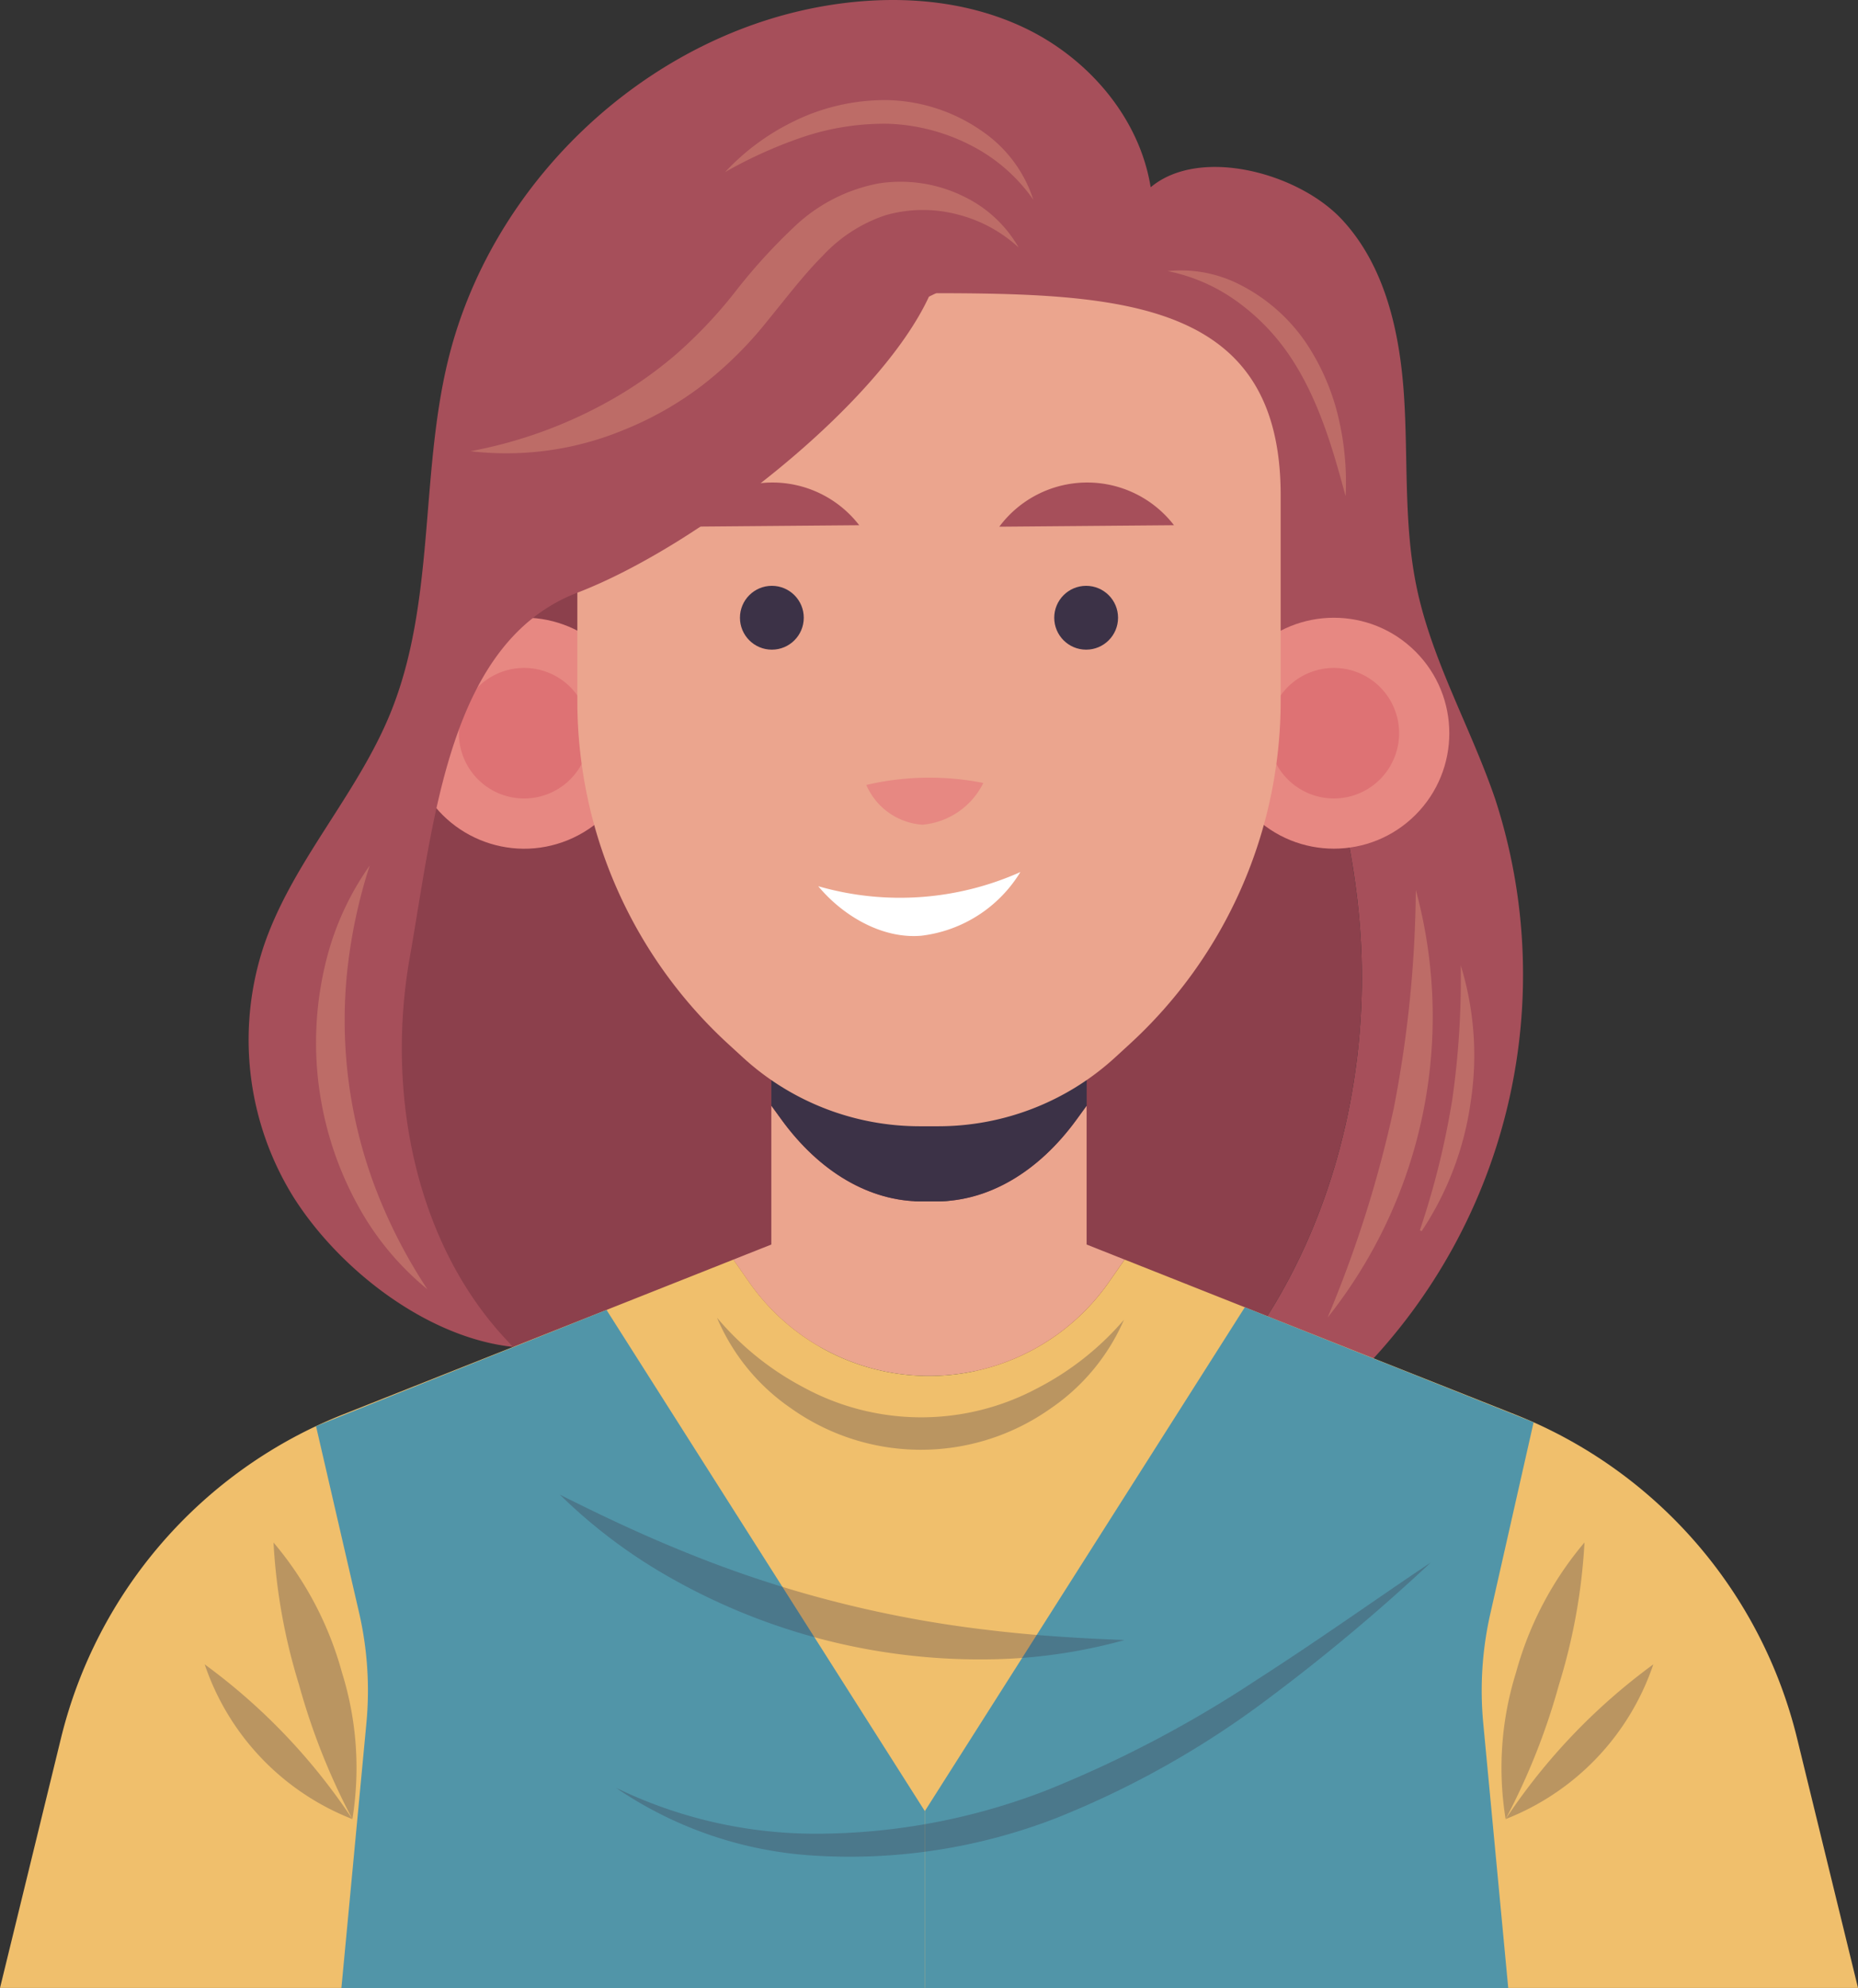 <svg xmlns="http://www.w3.org/2000/svg" width="144.486" height="154.541" viewBox="0 0 144.486 154.541">
  <rect x="0" y="0" width="144.486" height="154.541" fill="#333333" stroke="none"/>
  <g id="Group_63" data-name="Group 63" transform="translate(-331.251 -75.708)">
    <g id="Group_40" data-name="Group 40">
      <path id="Path_51" data-name="Path 51" d="M447.53,137.843c-1.893-5.56-4.925-10.747-6.119-16.5-1.008-4.855-.656-9.876-.976-14.824s-1.454-10.127-4.836-13.752-11.028-5.686-14.844-2.52l-24.088,1.667.61,5.558c8.756,1,17,3.445,22.229,9.906,9.374,11.589,16.363,25.547,17.5,40.409.94,12.261-2.545,25.112-10.292,34.506h10.412A44.09,44.09,0,0,0,447.53,137.843Z" fill="#a64f5a"/>
      <g id="Group_37" data-name="Group 37">
        <path id="Path_52" data-name="Path 52" d="M435.891,114.285a21.782,21.782,0,0,0-.478-5.765,17.785,17.785,0,0,0-2.6-6.163,13.707,13.707,0,0,0-5.052-4.473,10.052,10.052,0,0,0-5.712-1.1,13.74,13.74,0,0,1,5.1,2.15,16.689,16.689,0,0,1,4.328,4.339C433.864,106.754,435,111.011,435.891,114.285Z" fill="#bd6c67"/>
      </g>
      <g id="Group_38" data-name="Group 38">
        <path id="Path_53" data-name="Path 53" d="M434.487,178.139a37.577,37.577,0,0,0,6.864-33.249,92.18,92.18,0,0,1-1.716,16.979A92.3,92.3,0,0,1,434.487,178.139Z" fill="#bd6c67"/>
      </g>
      <g id="Group_39" data-name="Group 39">
        <path id="Path_54" data-name="Path 54" d="M442,170.916l-.331.424.137.073a24.133,24.133,0,0,0,3.815-10.064,23.779,23.779,0,0,0-.777-10.6,66.255,66.255,0,0,1-.651,10.389,63.249,63.249,0,0,1-2.526,10.208l.137.073C441.876,171.232,441.938,171.073,442,170.916Z" fill="#bd6c67"/>
      </g>
    </g>
    <path id="Path_55" data-name="Path 55" d="M437.008,147.788c-1.139-14.862-8.128-28.82-17.5-40.409-5.227-6.461-13.473-8.9-22.229-9.906l9.307,84.821h20.132C434.463,172.9,437.948,160.049,437.008,147.788Z" fill="#8c404c"/>
    <path id="Path_56" data-name="Path 56" d="M380.765,106.67,371.786,119.6a97.465,97.465,0,0,0-7.93,12.768c-6.18,12.7-12.389,30.515,7.31,48.05h31.167V105.082Z" fill="#8c404c"/>
    <g id="Group_41" data-name="Group 41">
      <path id="Path_57" data-name="Path 57" d="M414.963,162.749c-2.975,4.088-6.863,6.355-10.9,6.355h-1.141c-4.035,0-7.924-2.267-10.9-6.355l-.79-1.087v10.792l-2.954,1.172,1.217,1.743a17.065,17.065,0,0,0,27.993,0l1.216-1.743-2.953-1.172V161.662Z" fill="#eba58e"/>
      <path id="Path_58" data-name="Path 58" d="M402.924,169.1h1.141c4.035,0,7.923-2.267,10.9-6.355l.791-1.087v-14.31H391.235v14.31l.79,1.087C395,166.837,398.889,169.1,402.924,169.1Z" fill="#3c3247"/>
    </g>
    <g id="Group_46" data-name="Group 46">
      <g id="Group_42" data-name="Group 42">
        <circle id="Ellipse_12" data-name="Ellipse 12" cx="8.976" cy="8.976" r="8.976" transform="matrix(0.925, -0.381, 0.381, 0.925, 360.293, 127.822)" fill="#e78882"/>
        <path id="Path_59" data-name="Path 59" d="M377.083,132.706a5.074,5.074,0,1,1-5.074-5.074A5.074,5.074,0,0,1,377.083,132.706Z" fill="#de7274"/>
      </g>
      <g id="Group_43" data-name="Group 43">
        <circle id="Ellipse_13" data-name="Ellipse 13" cx="8.976" cy="8.976" r="8.976" transform="translate(422.286 132.706) rotate(-45)" fill="#e78882"/>
        <path id="Path_60" data-name="Path 60" d="M429.906,132.706a5.073,5.073,0,1,0,5.073-5.074A5.073,5.073,0,0,0,429.906,132.706Z" fill="#de7274"/>
      </g>
      <path id="Path_61" data-name="Path 61" d="M403.494,98.5h0c-15.1,0-27.346.6-27.346,15.705v15.983a36.2,36.2,0,0,0,11.736,26.68l1.139,1.044a20.352,20.352,0,0,0,13.751,5.349h1.44a20.352,20.352,0,0,0,13.751-5.349l1.139-1.044a36.193,36.193,0,0,0,11.737-26.68V114.2C430.841,99.1,418.6,98.5,403.494,98.5Z" fill="#eba58e"/>
      <circle id="Ellipse_14" data-name="Ellipse 14" cx="2.481" cy="2.481" r="2.481" transform="translate(388.793 121.249)" fill="#3c3247"/>
      <circle id="Ellipse_15" data-name="Ellipse 15" cx="2.481" cy="2.481" r="2.481" transform="translate(413.233 121.249)" fill="#3c3247"/>
      <path id="Path_62" data-name="Path 62" d="M407.719,136.573a21.536,21.536,0,0,0-9.1.155,5.138,5.138,0,0,0,4.366,3.091A5.85,5.85,0,0,0,407.719,136.573Z" fill="#e78882"/>
      <g id="Group_44" data-name="Group 44">
        <path id="Path_63" data-name="Path 63" d="M415.725,113.218a8.522,8.522,0,0,0-6.763,3.434l13.583-.115A8.521,8.521,0,0,0,415.725,113.218Z" fill="#a64f5a"/>
      </g>
      <g id="Group_45" data-name="Group 45">
        <path id="Path_64" data-name="Path 64" d="M391.245,113.218a8.522,8.522,0,0,0-6.762,3.434l13.583-.115A8.523,8.523,0,0,0,391.245,113.218Z" fill="#a64f5a"/>
      </g>
      <path id="Path_65" data-name="Path 65" d="M410.6,143.5a22.934,22.934,0,0,1-15.719,1.1c1.938,2.327,5,4.113,8.019,3.849A10.476,10.476,0,0,0,410.6,143.5Z" fill="#fff"/>
    </g>
    <g id="Group_58" data-name="Group 58">
      <path id="Path_66" data-name="Path 66" d="M471,210.845a36.365,36.365,0,0,0-21.92-25.176l-30.372-12.043-1.216,1.743a17.065,17.065,0,0,1-27.993,0l-1.217-1.743-30.372,12.043a36.367,36.367,0,0,0-21.92,25.176l-4.738,19.4H475.737Z" fill="#f0bf6c"/>
      <g id="Group_47" data-name="Group 47">
        <path id="Path_67" data-name="Path 67" d="M378.416,177.538,403.17,216.5v13.75H357.8l1.944-20.59a26.955,26.955,0,0,0-.572-8.6l-3.345-14.485Z" fill="#5195a8"/>
        <path id="Path_68" data-name="Path 68" d="M428.054,177.332,403.17,216.5v13.75h45.368l-1.944-20.59a26.984,26.984,0,0,1,.572-8.6l3.345-14.784Z" fill="#5195a8"/>
      </g>
      <g id="Group_57" data-name="Group 57" opacity="0.3">
        <g id="Group_48" data-name="Group 48">
          <path id="Path_69" data-name="Path 69" d="M418.654,178.306a22.435,22.435,0,0,1-6.762,5.334,19.149,19.149,0,0,1-18.176-.094,22.438,22.438,0,0,1-6.706-5.4,16.112,16.112,0,0,0,5.718,7.015,17.445,17.445,0,0,0,20.136.1A16.112,16.112,0,0,0,418.654,178.306Z" fill="#3c3247"/>
        </g>
        <g id="Group_49" data-name="Group 49">
          <path id="Path_70" data-name="Path 70" d="M418.7,203.2c-3.244-.124-6.914-.326-10.77-.8a89.65,89.65,0,0,1-23.321-6c-3.6-1.448-6.917-3.042-9.819-4.5a41.21,41.21,0,0,0,8.815,6.582,48.755,48.755,0,0,0,24.2,6.223A41.175,41.175,0,0,0,418.7,203.2Z" fill="#3c3247"/>
        </g>
        <g id="Group_50" data-name="Group 50">
          <path id="Path_71" data-name="Path 71" d="M442.517,197.171c-4.043,2.695-8.6,5.958-13.6,9.165a90.934,90.934,0,0,1-16.283,8.548,49.724,49.724,0,0,1-17.832,3.374,35.57,35.57,0,0,1-15.657-3.575,30.568,30.568,0,0,0,15.59,5.286,44.4,44.4,0,0,0,18.715-2.953,71.228,71.228,0,0,0,16.436-9.268A148.317,148.317,0,0,0,442.517,197.171Z" fill="#3c3247"/>
        </g>
        <g id="Group_53" data-name="Group 53">
          <g id="Group_51" data-name="Group 51">
            <path id="Path_72" data-name="Path 72" d="M358.653,217.12a24.824,24.824,0,0,0-.811-11.4,26.4,26.4,0,0,0-5.321-10.1,45.663,45.663,0,0,0,1.988,11.07A51.672,51.672,0,0,0,358.653,217.12Z" fill="#3c3247"/>
          </g>
          <g id="Group_52" data-name="Group 52">
            <path id="Path_73" data-name="Path 73" d="M358.653,217.12a47.1,47.1,0,0,0-11.484-12.028,19.67,19.67,0,0,0,11.484,12.028Z" fill="#3c3247"/>
          </g>
        </g>
        <g id="Group_56" data-name="Group 56">
          <g id="Group_54" data-name="Group 54">
            <path id="Path_74" data-name="Path 74" d="M448.335,217.12a51.556,51.556,0,0,0,4.144-10.435,45.616,45.616,0,0,0,1.988-11.07,26.409,26.409,0,0,0-5.32,10.1A24.825,24.825,0,0,0,448.335,217.12Z" fill="#3c3247"/>
          </g>
          <g id="Group_55" data-name="Group 55">
            <path id="Path_75" data-name="Path 75" d="M448.335,217.12a19.675,19.675,0,0,0,11.485-12.028,47.123,47.123,0,0,0-11.485,12.028Z" fill="#3c3247"/>
          </g>
        </g>
      </g>
    </g>
    <g id="Group_62" data-name="Group 62">
      <path id="Path_76" data-name="Path 76" d="M420.755,90.419c-.812-5.452-4.8-10.109-9.716-12.488s-10.632-2.676-16-1.7c-13.808,2.512-25.66,13.8-28.971,27.594-2.161,9-.967,18.77-4.462,27.332-2.612,6.4-7.661,11.6-9.865,18.158a23.16,23.16,0,0,0,2.334,19.455c3.6,5.69,10.444,10.946,17.087,11.644-7.578-7.618-9.929-19.629-8.047-30.268s3.028-24.516,13.029-28.361c9.523-3.66,23.477-14.66,27.346-23.017Z" fill="#a64f5a"/>
      <g id="Group_59" data-name="Group 59">
        <path id="Path_77" data-name="Path 77" d="M367.836,110.784a23.851,23.851,0,0,0,11.966-1.672,26.086,26.086,0,0,0,6.047-3.438,29.639,29.639,0,0,0,5.089-5.032c1.475-1.8,2.816-3.575,4.291-5.049a11.723,11.723,0,0,1,4.893-3.157,10.588,10.588,0,0,1,5.588-.057,11.013,11.013,0,0,1,4.754,2.569A9.8,9.8,0,0,0,406.234,91a11.117,11.117,0,0,0-6.655-1.033,13,13,0,0,0-6.505,3.317,44.422,44.422,0,0,0-4.736,5.216,35.96,35.96,0,0,1-4.471,4.715,31.516,31.516,0,0,1-5.157,3.617A35.3,35.3,0,0,1,367.836,110.784Z" fill="#bd6c67"/>
      </g>
      <g id="Group_60" data-name="Group 60">
        <path id="Path_78" data-name="Path 78" d="M387.641,89.083a35.107,35.107,0,0,1,5.81-2.641,19.936,19.936,0,0,1,6.873-1.113,15.179,15.179,0,0,1,6.615,1.777,13.271,13.271,0,0,1,4.666,4.126,10.248,10.248,0,0,0-3.933-5.292,13.349,13.349,0,0,0-7.293-2.447,16.075,16.075,0,0,0-7.453,1.675A18.049,18.049,0,0,0,387.641,89.083Z" fill="#bd6c67"/>
      </g>
      <g id="Group_61" data-name="Group 61">
        <path id="Path_79" data-name="Path 79" d="M364.484,175.93a40.691,40.691,0,0,1-3.783-7.208,36.752,36.752,0,0,1-2.421-17.769A40.707,40.707,0,0,1,360,142.995a22,22,0,0,0-3.449,7.651,26.244,26.244,0,0,0,2.566,18.834A21.987,21.987,0,0,0,364.484,175.93Z" fill="#bd6c67"/>
      </g>
    </g>
  </g>
</svg>
